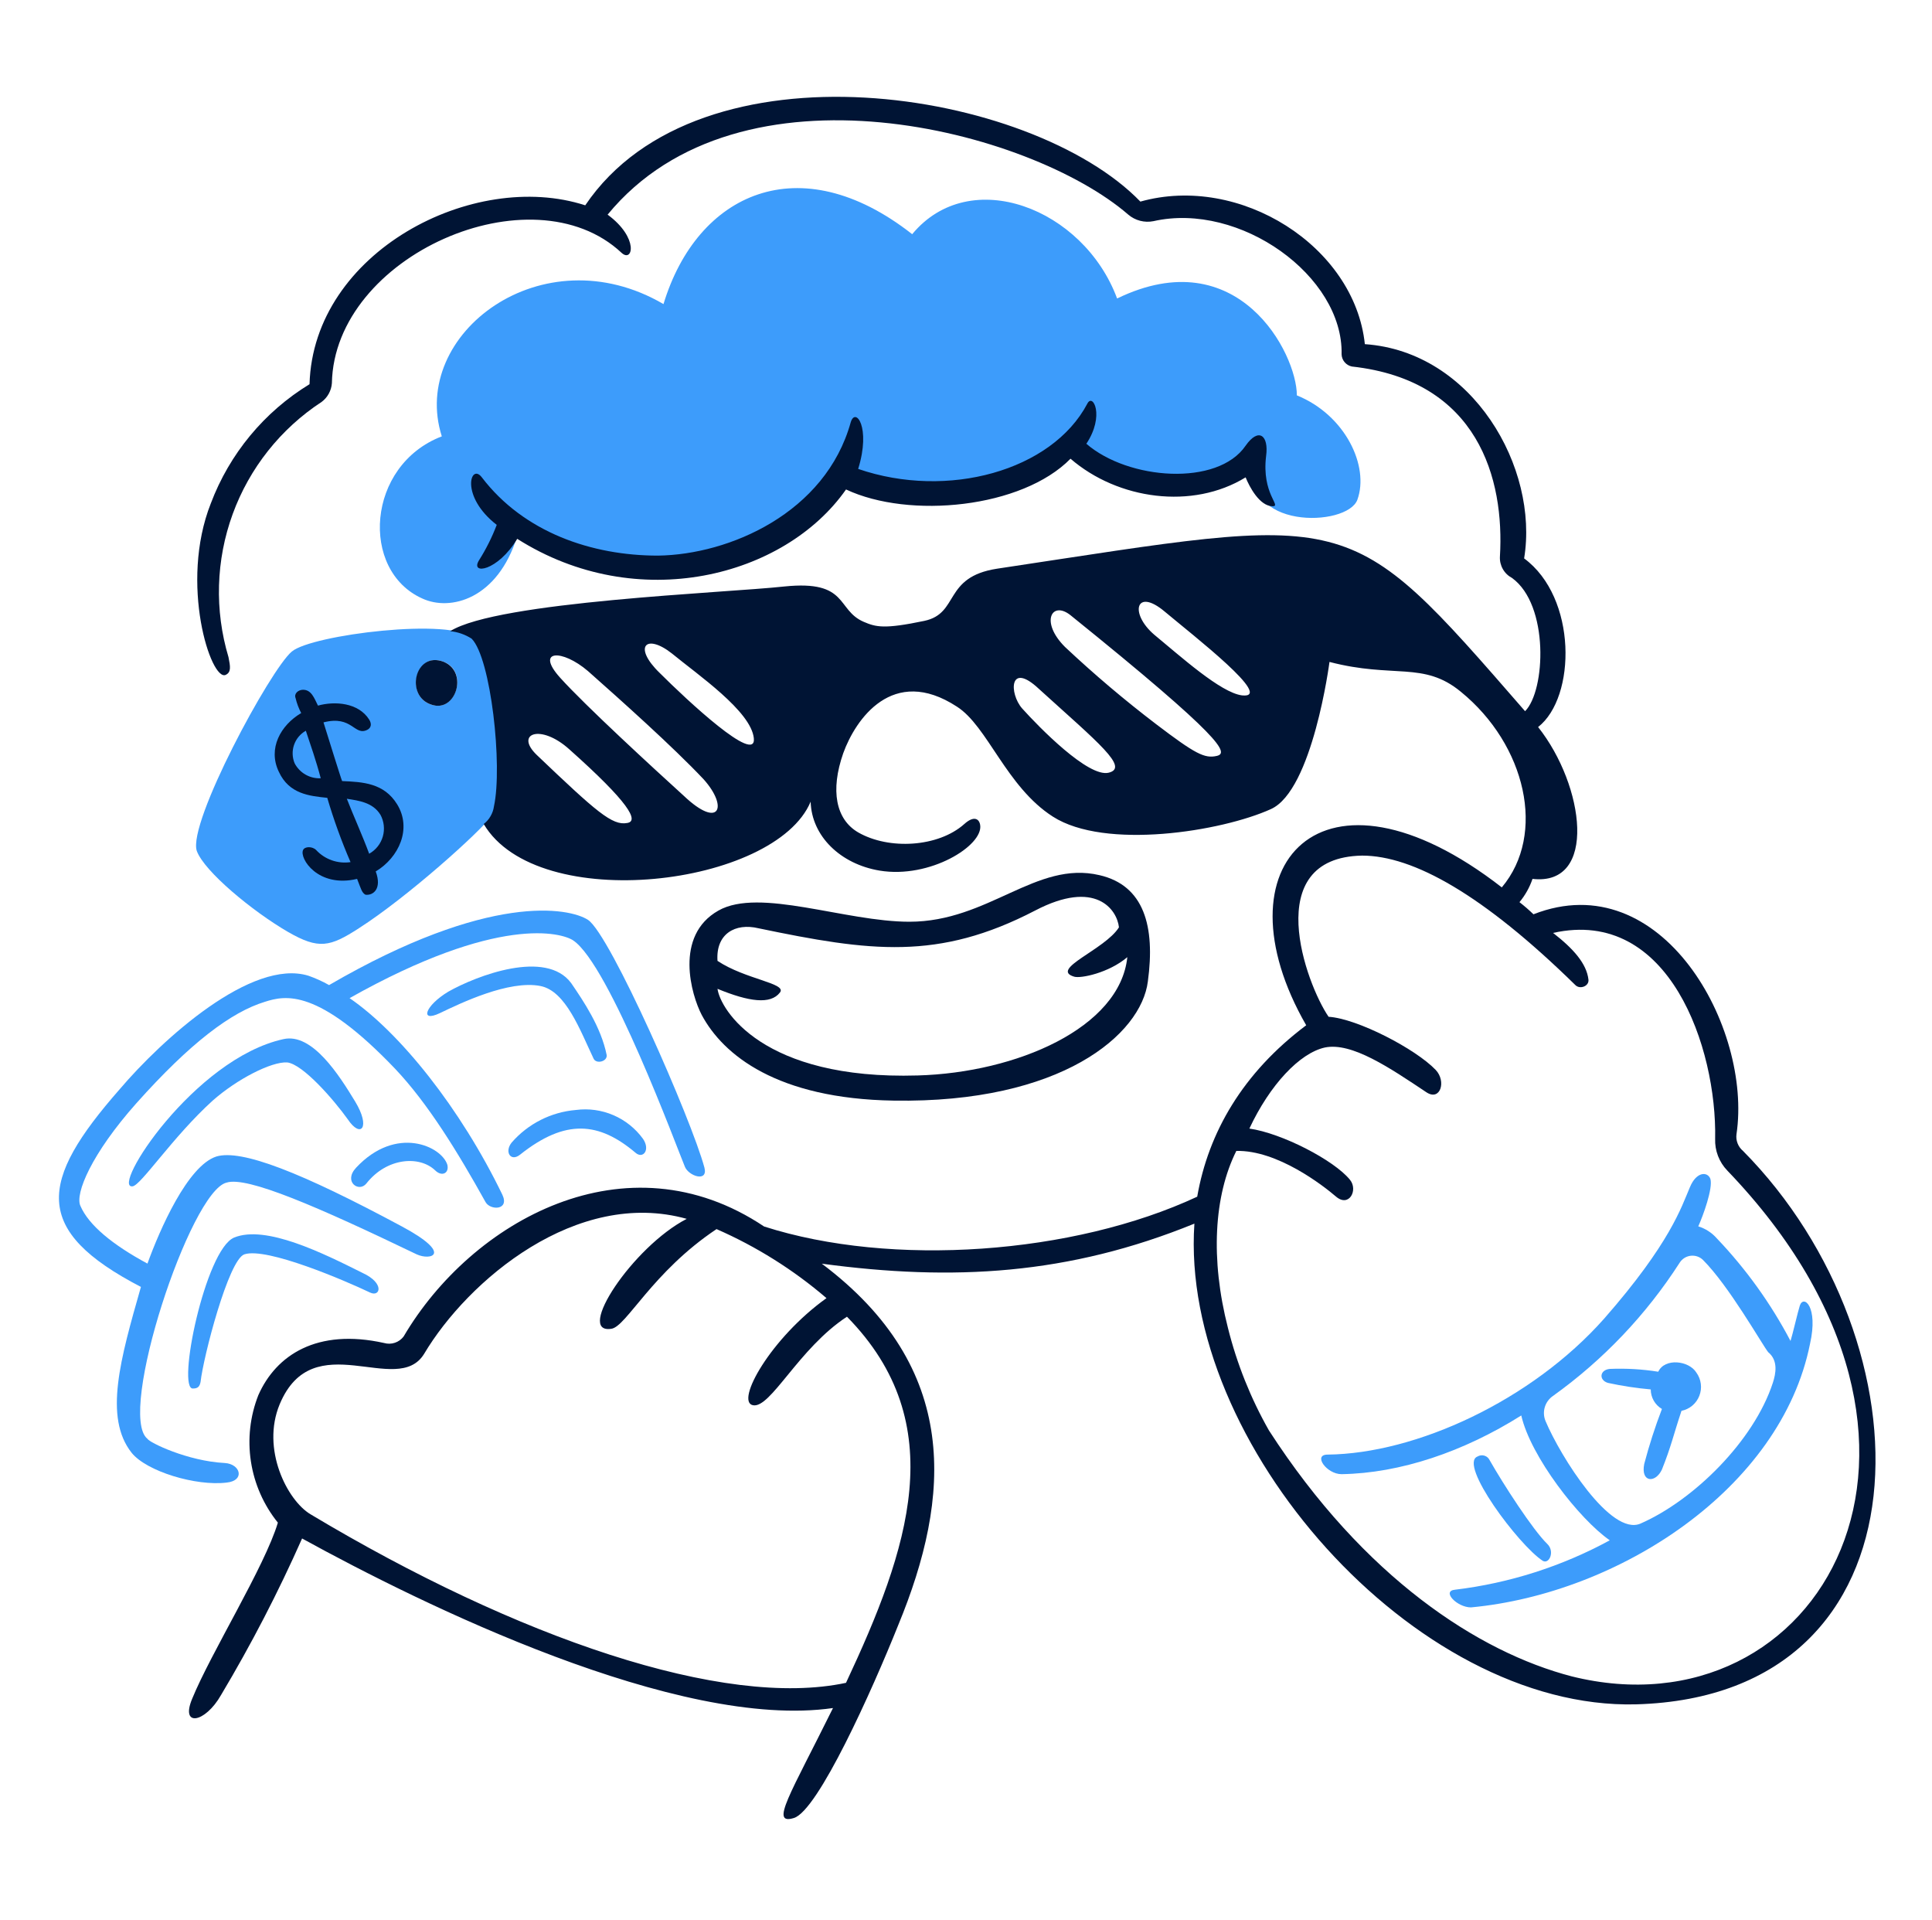 <svg width="156" height="155" viewBox="0 0 156 155" fill="none" xmlns="http://www.w3.org/2000/svg">
<path d="M28.754 94.268C27.701 95.396 28.979 96.298 29.581 95.546C31.236 93.44 33.886 93.27 35.147 94.493C35.681 95.011 36.275 94.719 36.124 94.042C35.673 92.542 31.988 90.808 28.754 94.268Z" fill="#3D9CFB"/>
<path d="M28.678 88.928C27.399 86.822 25.218 83.363 22.889 83.888C15.669 85.468 8.9 95.997 10.705 95.772C11.381 95.695 13.939 91.786 17.172 88.853C19.128 87.123 21.911 85.694 23.19 85.769C24.468 85.92 26.95 88.78 28.078 90.357C29.129 91.937 29.956 91.034 28.678 88.928Z" fill="#3D9CFB"/>
<path d="M23.263 75.239C25.745 76.668 26.647 76.443 28.976 74.939C32.962 72.382 38.775 67.133 39.656 65.914C40.892 64.209 39.961 53.429 38.23 51.548C36.575 49.818 25.143 51.247 23.562 52.6C21.832 54.03 15.138 66.439 15.89 68.696C16.492 70.351 20.405 73.585 23.263 75.239ZM35.823 53.429C37.854 54.181 36.801 57.565 34.845 56.889C32.664 56.212 33.567 52.526 35.823 53.429Z" fill="#3D9CFB"/>
<path d="M46.503 89.608C44.496 89.776 42.635 90.72 41.313 92.24C40.712 92.991 41.236 93.819 41.99 93.218C45.675 90.284 48.383 90.585 51.316 93.063C51.917 93.59 52.533 92.832 51.917 91.935C51.307 91.097 50.483 90.438 49.53 90.028C48.577 89.618 47.531 89.473 46.503 89.608Z" fill="#3D9CFB"/>
<path d="M29.28 102.766C26.121 101.187 21.458 98.855 18.901 99.91C16.57 100.887 14.238 112.244 15.592 112.094C15.968 112.094 16.118 111.943 16.194 111.567C16.419 109.537 18.45 101.715 19.728 101.264C21.533 100.662 27.911 103.406 29.881 104.347C30.698 104.74 31.084 103.594 29.28 102.766Z" fill="#3D9CFB"/>
<path d="M47.48 74.262C45.976 73.284 39.508 72.006 26.572 79.526C26.044 79.228 25.49 78.977 24.918 78.775C20.33 77.346 13.106 83.888 9.65 87.95C3.132 95.38 2.575 99.316 11.379 103.894C9.725 109.684 8.368 114.424 10.627 117.281C11.831 118.786 15.817 119.99 18.299 119.689C19.803 119.538 19.427 118.184 18.149 118.109C15.138 117.955 12.056 116.454 11.906 116.154C9.424 114.198 15.366 96.148 18.299 95.471C19.954 94.944 25.67 97.426 33.641 101.261C34.769 101.787 36.652 101.261 32.438 99.004C24.316 94.642 19.502 92.762 17.472 93.364C15.14 94.116 12.884 99.305 11.906 102.01C9.123 100.507 7.168 98.927 6.491 97.347C6.04 96.369 7.393 93.135 11.004 89.074C15.366 84.186 18.675 81.704 21.383 80.877C23.037 80.35 25.67 79.748 31.912 86.291C34.544 89.071 36.951 92.985 39.207 97.046C39.584 97.723 41.162 97.723 40.561 96.445C37.176 89.454 32.287 83.363 28.227 80.579C40.26 73.811 45.374 75.314 46.277 75.916C49.211 77.872 54.7 92.763 55.302 94.192C55.603 94.944 57.182 95.471 56.881 94.269C55.828 90.357 49.285 75.465 47.48 74.262Z" fill="#3D9CFB"/>
<path d="M145.328 105.399C145.178 105.85 144.727 107.805 144.576 108.255C142.988 105.235 140.987 102.45 138.632 99.981C138.231 99.522 137.71 99.184 137.128 99.004C137.504 98.177 138.331 95.921 138.105 95.169C137.88 94.567 136.977 94.567 136.451 95.846C135.774 97.425 134.871 100.358 129.531 106.45C123.664 113.069 114.34 117.355 107.195 117.43C105.991 117.43 107.118 119.01 108.323 119.01C113.06 118.933 118.175 117.205 122.836 114.271C123.588 117.581 127.499 122.62 129.981 124.35C126.109 126.455 121.872 127.808 117.496 128.336C116.37 128.435 117.647 129.765 118.775 129.765C130.682 128.652 143.806 120.21 146.152 108.48C146.832 105.474 145.628 104.496 145.328 105.399ZM143.147 111.641C141.608 116.343 136.754 121.117 132.467 122.997C130.06 124.05 125.999 117.582 124.796 114.725C124.646 114.369 124.624 113.972 124.734 113.602C124.844 113.232 125.078 112.911 125.397 112.694C129.455 109.787 132.926 106.138 135.625 101.939C135.722 101.786 135.852 101.655 136.005 101.558C136.159 101.461 136.332 101.4 136.512 101.378C136.692 101.356 136.875 101.375 137.047 101.433C137.219 101.491 137.376 101.587 137.506 101.713C139.612 103.819 142.245 108.482 142.771 109.159C143.598 109.835 143.391 110.895 143.147 111.641Z" fill="#3D9CFB"/>
<path d="M124.946 124.653C123.761 123.505 121.382 119.814 120.283 117.883C120.242 117.796 120.184 117.718 120.111 117.654C120.038 117.591 119.953 117.544 119.861 117.516C119.769 117.487 119.672 117.479 119.576 117.49C119.48 117.502 119.388 117.533 119.305 117.583C117.726 118.184 122.615 124.728 124.57 126.006C125.097 126.307 125.558 125.244 124.946 124.653Z" fill="#3D9CFB"/>
<path d="M43.645 79.602C45.685 80.008 46.834 83.157 47.932 85.469C48.149 85.925 49.06 85.696 48.985 85.169C48.533 82.913 47.104 80.807 46.129 79.379C44.098 76.6 38.457 78.778 36.2 80.056C34.321 81.184 33.854 82.583 35.524 81.786C37.163 81 41.099 79.094 43.645 79.602Z" fill="#3D9CFB"/>
<path d="M133.896 110.739C132.603 110.534 131.293 110.458 129.985 110.512C129.158 110.59 129.083 111.416 129.831 111.641C130.972 111.889 132.127 112.065 133.29 112.168C133.29 112.487 133.374 112.8 133.532 113.077C133.69 113.354 133.918 113.585 134.193 113.747C133.637 115.199 133.16 116.68 132.764 118.184C132.463 119.688 133.667 119.763 134.193 118.635C134.945 116.755 135.096 115.928 135.772 113.897C136.095 113.831 136.396 113.686 136.648 113.474C136.9 113.262 137.094 112.99 137.214 112.683C137.334 112.376 137.375 112.045 137.333 111.718C137.292 111.391 137.169 111.08 136.976 110.813C136.378 109.835 134.423 109.61 133.896 110.739Z" fill="#3D9CFB"/>
<path d="M109.603 40.342C110.581 37.635 108.625 33.498 104.715 31.919C104.715 28.534 99.976 19.358 90.201 24.097C87.493 16.801 78.318 13.266 73.655 18.907C64.554 11.762 56.285 15.599 53.574 24.549C43.797 18.836 33.039 26.955 35.674 35.228C29.581 37.56 29.054 46.058 34.094 48.315C36.35 49.367 40.186 48.392 41.765 43.275C47.331 46.509 61.395 49.065 68.091 38.387C73.804 41.32 82.907 39.289 87.118 35.98C92.008 40.944 98.1 38.991 101.483 37.259C99.976 42.747 108.776 42.598 109.603 40.342Z" fill="#3D9CFB"/>
<path d="M68.689 34.101C66.659 41.396 58.912 44.781 53.121 44.855C47.781 44.855 42.291 42.976 38.907 38.538C38.004 37.335 37.102 40.042 40.109 42.373C39.729 43.371 39.25 44.328 38.68 45.23C37.928 46.434 40.185 46.133 41.764 43.5C51.463 49.651 63.361 46.588 68.313 39.514C73.428 41.921 82.528 41.019 86.439 37.032C90.274 40.342 96.291 41.169 100.578 38.537C100.879 39.288 101.706 40.868 102.759 40.868C103.511 40.868 101.857 39.891 102.233 36.806C102.458 35.152 101.631 34.475 100.578 35.98C98.322 39.288 91.102 38.759 87.718 35.825C89.221 33.569 88.243 31.688 87.795 32.591C84.938 38.006 76.513 40.338 69.293 37.856C70.344 34.476 69.066 32.821 68.689 34.101Z" fill="#001434"/>
<path d="M72.15 88.852C85.687 89.078 92.155 83.512 92.685 79.225C93.287 74.789 92.385 71.479 88.775 70.651C83.66 69.449 79.824 74.412 73.432 74.412C68.242 74.412 61.323 71.633 58.013 73.509C54.403 75.541 55.832 80.354 56.66 81.934C58.386 85.168 62.748 88.702 72.15 88.852ZM57.935 77.571C57.784 75.39 59.364 74.488 61.243 74.939C70.269 76.819 75.757 77.571 83.581 73.509C88.47 70.953 90.2 73.432 90.35 74.864C89.222 76.668 84.709 78.248 86.74 78.849C87.266 79.004 89.523 78.549 91.027 77.271C90.425 82.984 82.077 86.597 74.104 86.822C61.544 87.198 58.16 81.482 57.935 79.828C60.492 80.881 62.221 81.106 62.974 80.129C63.576 79.376 60.188 79.075 57.935 77.571Z" fill="#001434"/>
<path d="M22.514 62.304C23.342 64.109 24.996 64.259 26.425 64.409C26.945 66.176 27.572 67.909 28.304 69.599C27.796 69.674 27.278 69.624 26.794 69.454C26.309 69.283 25.874 68.998 25.525 68.621C25.224 68.32 24.616 68.317 24.472 68.621C24.155 69.291 25.675 71.705 28.834 70.953C29.135 71.705 29.21 72.08 29.511 72.231C30.112 72.308 30.865 71.78 30.338 70.351C32.218 69.223 33.272 66.891 32.068 64.935C31.006 63.205 29.28 63.128 27.625 63.056C27.547 62.905 26.498 59.521 26.121 58.318C28.452 57.716 28.603 59.446 29.656 58.919C29.956 58.769 30.042 58.462 29.81 58.092C28.939 56.717 27.031 56.588 25.674 56.964C25.373 56.362 25.147 55.685 24.47 55.685C24.094 55.685 23.718 55.986 23.868 56.362C23.967 56.781 24.119 57.185 24.32 57.565C22.662 58.543 21.608 60.426 22.514 62.304ZM30.712 65.763C31.009 66.302 31.081 66.937 30.912 67.529C30.743 68.121 30.347 68.621 29.809 68.922C29.283 67.493 28.53 65.834 28.005 64.485C28.979 64.635 30.107 64.786 30.709 65.763H30.712ZM24.695 58.994C25.071 60.123 25.523 61.401 25.898 62.829C25.469 62.85 25.043 62.748 24.67 62.535C24.297 62.322 23.993 62.007 23.793 61.627C23.594 61.154 23.576 60.625 23.741 60.139C23.907 59.654 24.245 59.246 24.692 58.994H24.695Z" fill="#001434"/>
<path d="M35.824 53.428C33.492 52.526 32.665 56.212 34.846 56.889C36.801 57.565 37.854 54.256 35.824 53.428Z" fill="#001434"/>
<path d="M140.74 92.914C140.545 92.752 140.394 92.542 140.302 92.305C140.209 92.068 140.179 91.812 140.214 91.56C141.493 82.986 134.197 69.749 123.819 73.811C123.461 73.463 123.084 73.137 122.69 72.832C123.153 72.275 123.51 71.638 123.743 70.953C129.008 71.554 127.954 63.432 124.195 58.694C127.278 56.287 127.353 48.239 123.066 45.08C124.27 37.786 118.93 28.384 110.205 27.783C109.378 19.886 100.127 14.019 92.08 16.275C83.279 7.176 56.506 2.888 47.255 16.576C38.23 13.643 25.294 20.337 24.993 31.017C21.337 33.248 18.532 36.636 17.021 40.644C14.464 47.111 17.035 55.039 18.224 54.482C18.681 54.268 18.6 53.805 18.45 53.053C17.314 49.266 17.432 45.214 18.788 41.5C20.143 37.786 22.663 34.61 25.971 32.446C26.208 32.269 26.405 32.043 26.547 31.783C26.69 31.523 26.776 31.236 26.798 30.941C26.986 20.633 42.968 13.643 50.19 20.412C51.093 21.239 51.619 19.209 49.062 17.328C59.741 4.317 83.207 10.484 91.104 17.328C91.381 17.563 91.707 17.733 92.059 17.824C92.411 17.915 92.778 17.926 93.134 17.855C100.129 16.275 108.477 22.292 108.327 28.61C108.336 28.841 108.422 29.064 108.572 29.241C108.722 29.418 108.927 29.54 109.154 29.588C119.383 30.716 121.488 38.687 121.112 44.93C121.091 45.282 121.172 45.632 121.346 45.939C121.519 46.246 121.778 46.496 122.09 46.66C125.101 48.841 124.798 55.76 123.143 57.415C108.552 40.644 109.53 41.546 80.499 45.912C76.137 46.589 77.488 49.522 74.632 50.124C71.397 50.801 70.732 50.625 69.743 50.201C67.51 49.241 68.54 46.817 63.35 47.345C58.536 47.871 40.189 48.548 36.349 50.955C36.965 51.017 37.558 51.223 38.08 51.557C39.643 53.12 40.594 61.829 39.885 65.094C39.806 65.66 39.509 66.172 39.058 66.523C43.419 73.894 62.598 71.562 65.456 64.718C65.533 67.501 67.863 69.757 71.021 70.283C75.083 70.96 79.414 68.258 79.144 66.599C79.058 66.074 78.618 65.846 77.866 66.521C75.76 68.402 71.773 68.627 69.292 67.198C67.486 66.145 67.035 63.814 68.088 60.806C69.066 58.098 72.074 53.66 77.263 57.045C79.746 58.624 81.249 63.513 85.01 65.923C89.222 68.63 98.623 67.127 102.612 65.322C105.996 63.817 107.35 53.438 107.35 53.438C112.54 54.792 114.946 53.361 117.954 55.844C123.219 60.132 124.873 67.352 121.264 71.639C106.75 60.358 98.027 69.834 105.47 82.77C100.355 86.606 97.573 91.416 96.669 96.609C86.666 101.272 72 102.322 61.697 99.015C50.566 91.569 38.081 98.564 32.592 107.893C32.413 108.131 32.166 108.308 31.884 108.402C31.602 108.496 31.298 108.502 31.013 108.42C25.598 107.216 22.289 109.397 20.86 112.631C20.19 114.333 19.983 116.182 20.261 117.99C20.538 119.797 21.289 121.499 22.437 122.923C21.384 126.457 17.021 133.451 15.518 137.137C14.54 139.468 16.571 139.092 17.849 136.837C20.283 132.761 22.468 128.541 24.392 124.201C34.094 129.541 54.776 139.694 67.261 137.89C63.801 144.884 62.147 147.365 64.102 146.768C66.056 146.17 70.42 136.464 72.526 131.199C76.813 120.82 77.565 110.442 66.358 102.017C76.963 103.446 86.289 102.92 96.442 98.784C95.238 116.457 114.192 138.042 132.091 137.592C156.458 136.911 156.008 108.332 140.74 92.914ZM50.639 66.44C49.436 66.666 48.157 65.538 43.344 60.95C41.539 59.221 43.645 58.393 45.976 60.499C50.79 64.786 51.619 66.294 50.639 66.44ZM55.227 64.259C52.745 62.003 47.255 56.964 45.224 54.707C43.194 52.451 45.379 52.376 47.481 54.181C50.113 56.512 54.325 60.273 56.807 62.904C58.837 65.162 58.085 66.967 55.227 64.259ZM53.272 54.331C51.091 52.225 52.144 51.097 54.249 52.752C56.355 54.482 60.642 57.415 60.868 59.596C61.095 61.778 55.453 56.512 53.272 54.331ZM89.525 62.379C87.879 62.79 83.883 58.694 82.53 57.189C81.477 55.986 81.477 53.354 83.883 55.61C88.695 59.972 91.187 61.963 89.525 62.379ZM98.248 61.025C97.271 61.251 96.519 60.871 93.36 58.468C90.797 56.515 88.337 54.431 85.99 52.225C83.959 50.195 84.936 48.466 86.441 49.668C98.849 59.671 99.225 60.8 98.248 61.025ZM100.279 56.137C98.549 55.911 95.315 52.978 93.21 51.248C91.179 49.518 91.706 47.412 94.037 49.367C96.368 51.323 102.985 56.437 100.278 56.137H100.279ZM66.736 104.797C62.223 108.031 59.365 113.145 60.791 113.443C62.217 113.741 64.477 108.855 68.388 106.298C76.886 114.945 73.351 125.1 68.311 135.855C58.458 137.961 41.762 132.245 25.065 122.243C23.185 121.114 21.079 116.978 22.584 113.364C25.29 106.897 32.059 112.839 34.241 109.304C37.775 103.359 46.575 95.916 55.45 98.398C51.088 100.654 46.425 107.724 49.358 107.273C50.561 107.122 52.667 102.685 57.857 99.225C61.075 100.633 64.067 102.51 66.734 104.797H66.736ZM126.904 135.332C119.383 133.376 110.132 127.359 102.46 115.477C100.987 112.882 99.873 110.099 99.151 107.204C97.722 101.638 98.023 96.524 99.828 92.914C103.137 92.837 106.822 95.697 107.875 96.6C108.928 97.502 109.681 96.073 109.004 95.245C107.725 93.666 103.513 91.485 100.881 91.109C102.536 87.574 104.942 85.017 106.973 84.566C109.154 84.115 112.238 86.22 115.171 88.176C116.299 88.928 116.805 87.294 115.923 86.371C114.302 84.677 109.605 82.234 107.277 82.084C105.467 79.452 101.707 69.227 109.983 69.073C114.119 69.073 119.76 72.232 127.205 79.527C127.582 79.903 128.334 79.605 128.259 79.076C128.109 77.797 127.055 76.594 125.403 75.315C134.804 73.21 138.64 84.637 138.49 91.937C138.473 92.407 138.551 92.876 138.719 93.315C138.887 93.754 139.141 94.155 139.467 94.494C160.743 116.634 146.832 140.296 126.902 135.332H126.904Z" fill="#001434"/>
</svg>
